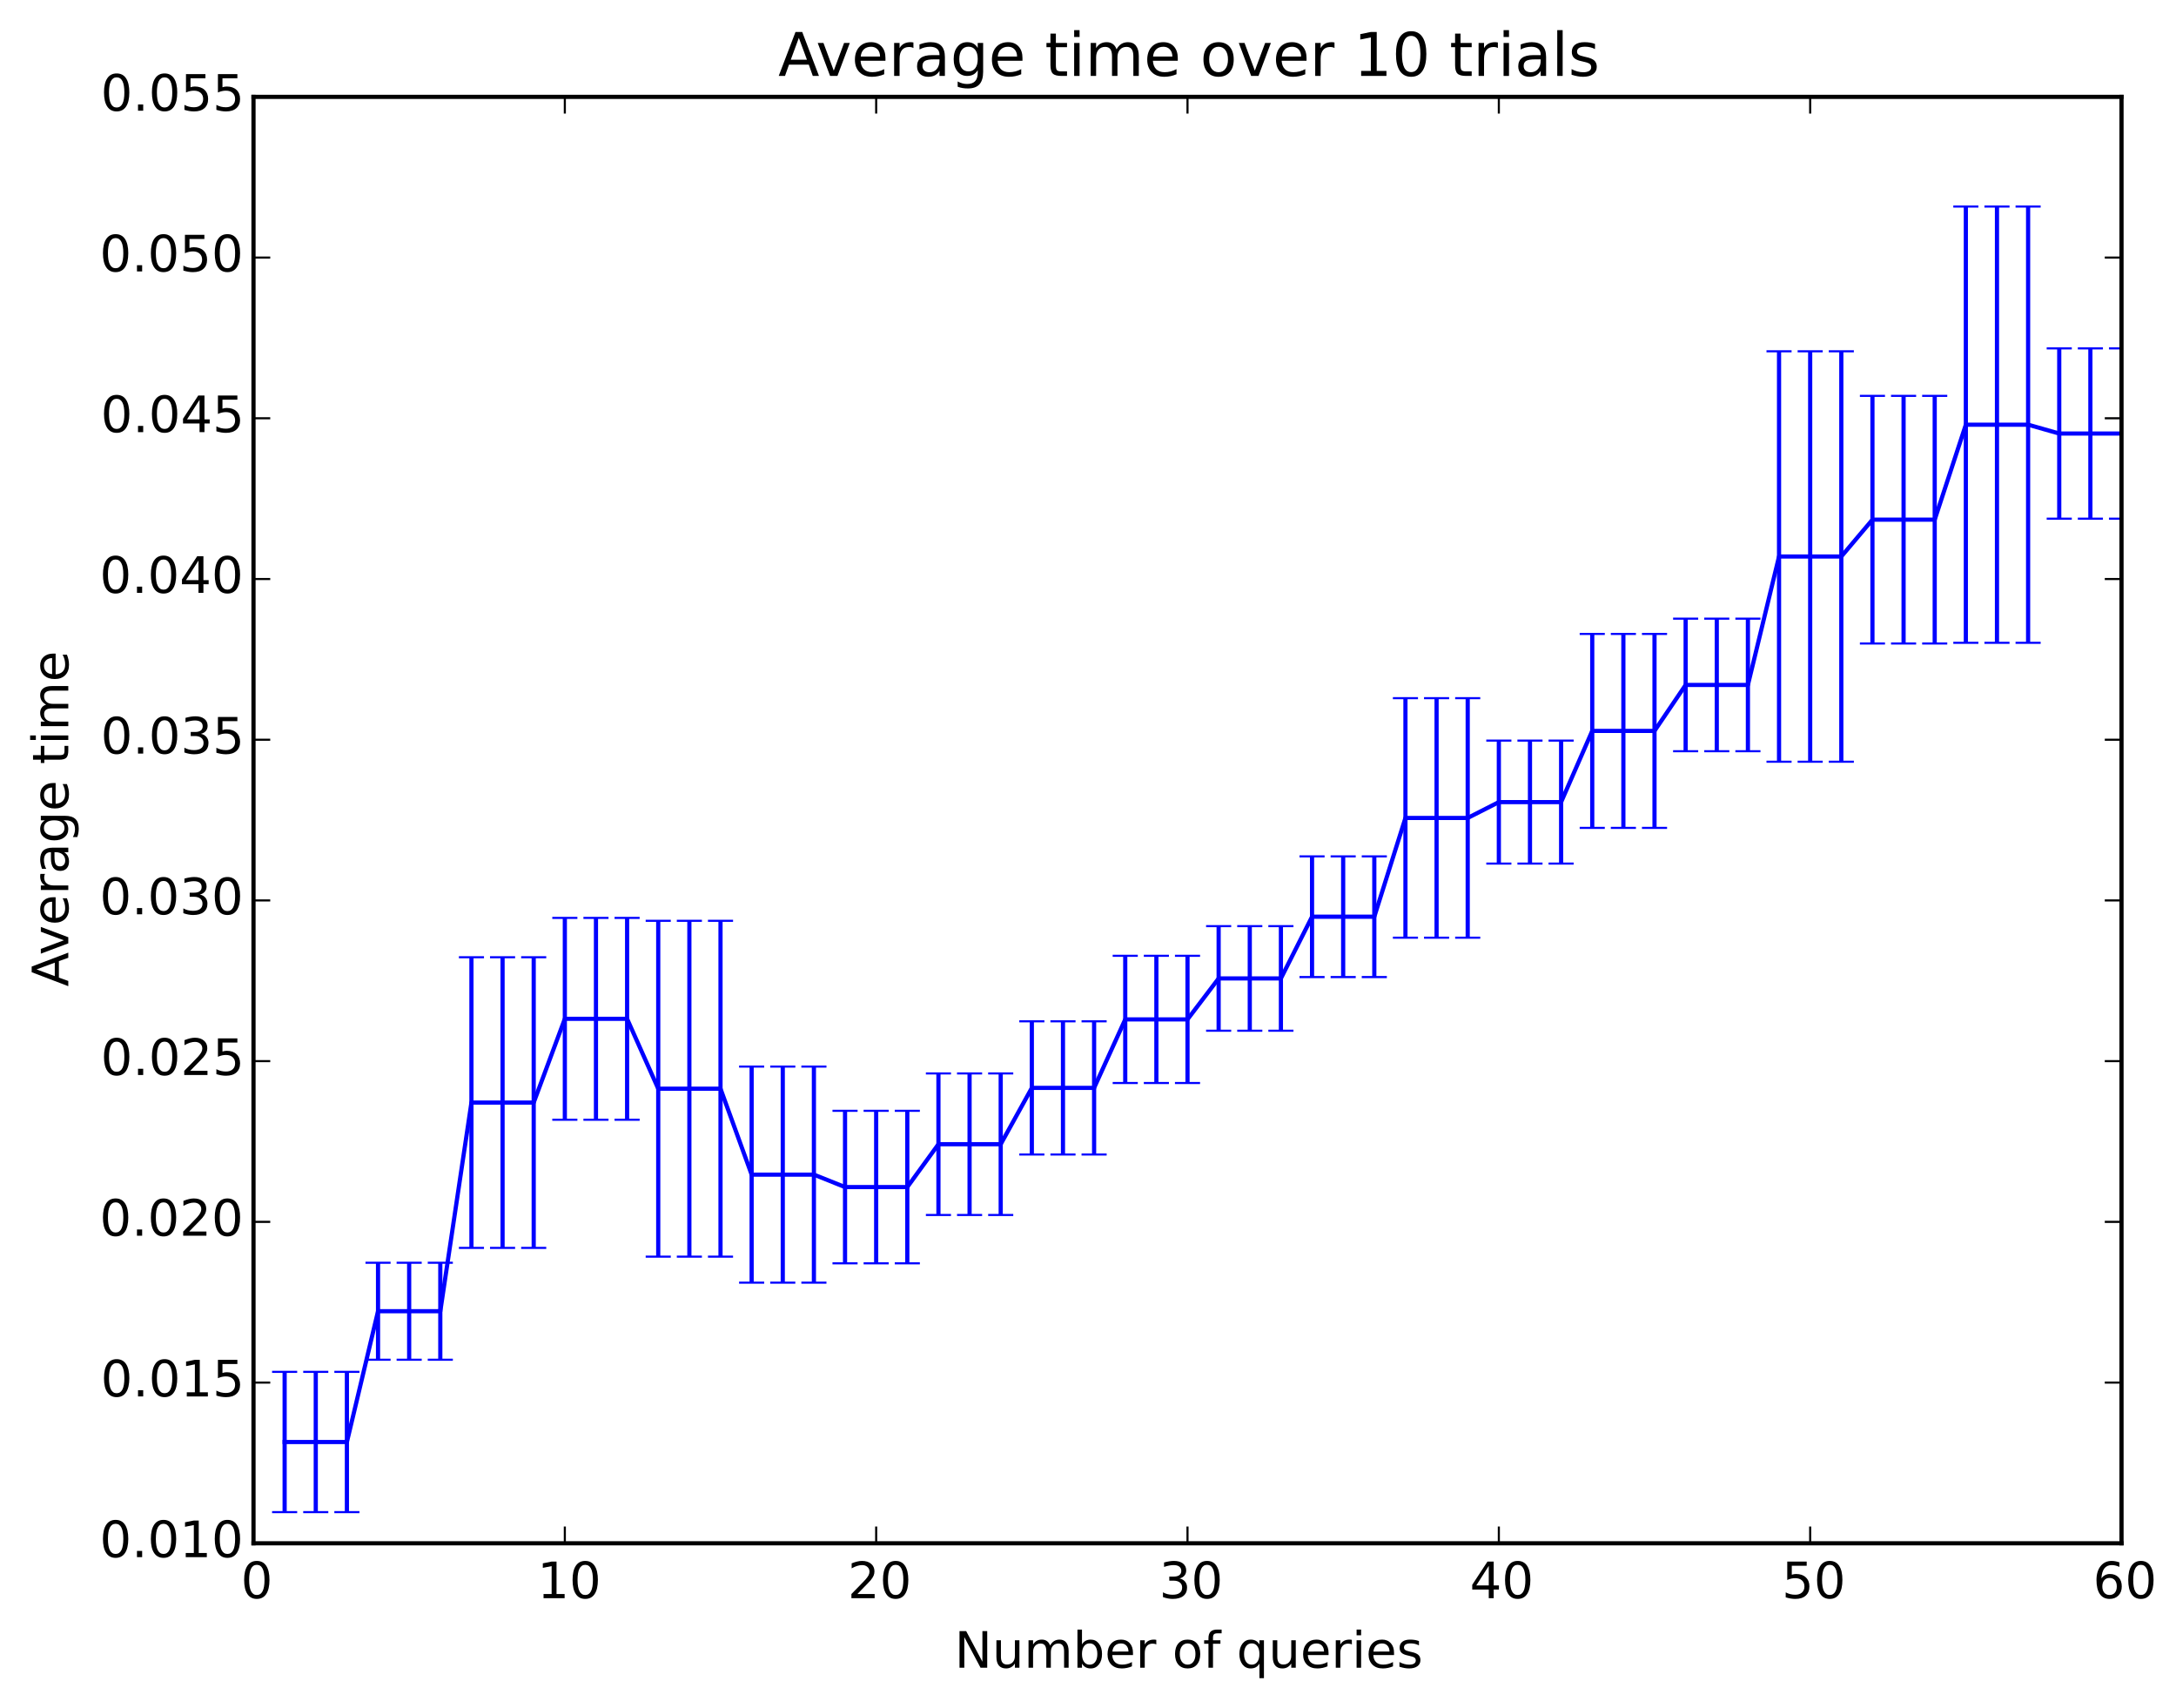 <?xml version="1.0" encoding="utf-8" standalone="no"?>
<!DOCTYPE svg PUBLIC "-//W3C//DTD SVG 1.1//EN"
  "http://www.w3.org/Graphics/SVG/1.1/DTD/svg11.dtd">
<!-- Created with matplotlib (http://matplotlib.org/) -->
<svg height="408pt" version="1.1" viewBox="0 0 520 408" width="520pt" xmlns="http://www.w3.org/2000/svg" xmlns:xlink="http://www.w3.org/1999/xlink">
 <defs>
  <style type="text/css">
*{stroke-linecap:butt;stroke-linejoin:round;}
  </style>
 </defs>
 <g id="figure_1">
  <g id="patch_1">
   <path d="
M0 408.169
L520.997 408.169
L520.997 0
L0 0
z
" style="fill:#ffffff;"/>
  </g>
  <g id="axes_1">
   <g id="patch_2">
    <path d="
M60.579 368.742
L506.979 368.742
L506.979 23.142
L60.579 23.142
z
" style="fill:#ffffff;"/>
   </g>
   <g id="LineCollection_1">
    <defs>
     <path d="
M68.019 -46.868
L68.019 -80.388" id="C0_0_fbae8dd85c"/>
     <path d="
M75.459 -46.868
L75.459 -80.388" id="C0_1_6ac3da856b"/>
     <path d="
M82.899 -46.868
L82.899 -80.388" id="C0_2_be643e1a67"/>
     <path d="
M90.339 -83.287
L90.339 -106.46" id="C0_3_83d6caba32"/>
     <path d="
M97.779 -83.287
L97.779 -106.46" id="C0_4_818445dca4"/>
     <path d="
M105.219 -83.287
L105.219 -106.46" id="C0_5_e01cf9e419"/>
     <path d="
M112.659 -110.004
L112.659 -179.452" id="C0_6_86607c51a0"/>
     <path d="
M120.099 -110.004
L120.099 -179.452" id="C0_7_ea1695013c"/>
     <path d="
M127.539 -110.004
L127.539 -179.452" id="C0_8_2739343065"/>
     <path d="
M134.979 -140.625
L134.979 -188.85" id="C0_9_452b6e67c0"/>
     <path d="
M142.419 -140.625
L142.419 -188.85" id="C0_a_38d6f46229"/>
     <path d="
M149.859 -140.625
L149.859 -188.85" id="C0_b_05a5dea132"/>
     <path d="
M157.299 -107.917
L157.299 -188.161" id="C0_c_4bd708b2fc"/>
     <path d="
M164.739 -107.917
L164.739 -188.161" id="C0_d_351a69b7b9"/>
     <path d="
M172.179 -107.917
L172.179 -188.161" id="C0_e_c2b5528ca4"/>
     <path d="
M179.619 -101.7
L179.619 -153.327" id="C0_f_5c08d647a0"/>
     <path d="
M187.059 -101.7
L187.059 -153.327" id="C0_10_03c4521269"/>
     <path d="
M194.499 -101.7
L194.499 -153.327" id="C0_11_809cb6e8fd"/>
     <path d="
M201.939 -106.321
L201.939 -142.76" id="C0_12_d829580616"/>
     <path d="
M209.379 -106.321
L209.379 -142.76" id="C0_13_7b05150fec"/>
     <path d="
M216.819 -106.321
L216.819 -142.76" id="C0_14_37c5e938d9"/>
     <path d="
M224.259 -117.876
L224.259 -151.686" id="C0_15_7a168f0ccd"/>
     <path d="
M231.699 -117.876
L231.699 -151.686" id="C0_16_2eebe92d9b"/>
     <path d="
M239.139 -117.876
L239.139 -151.686" id="C0_17_b60ef911f6"/>
     <path d="
M246.579 -132.323
L246.579 -164.149" id="C0_18_3595675ac8"/>
     <path d="
M254.019 -132.323
L254.019 -164.149" id="C0_19_e982a9d5d0"/>
     <path d="
M261.459 -132.323
L261.459 -164.149" id="C0_1a_f1b43da6c7"/>
     <path d="
M268.899 -149.407
L268.899 -179.801" id="C0_1b_f4f11d8606"/>
     <path d="
M276.339 -149.407
L276.339 -179.801" id="C0_1c_71e1d2c615"/>
     <path d="
M283.779 -149.407
L283.779 -179.801" id="C0_1d_f6adbc97ca"/>
     <path d="
M291.219 -161.897
L291.219 -186.886" id="C0_1e_b4e1b97693"/>
     <path d="
M298.659 -161.897
L298.659 -186.886" id="C0_1f_ba3b852dbd"/>
     <path d="
M306.099 -161.897
L306.099 -186.886" id="C0_20_407465500e"/>
     <path d="
M313.539 -174.717
L313.539 -203.56" id="C0_21_2b3263301a"/>
     <path d="
M320.979 -174.717
L320.979 -203.56" id="C0_22_1b2ede0891"/>
     <path d="
M328.419 -174.717
L328.419 -203.56" id="C0_23_52953b7d95"/>
     <path d="
M335.859 -184.121
L335.859 -241.351" id="C0_24_9cee29404f"/>
     <path d="
M343.299 -184.121
L343.299 -241.351" id="C0_25_5472fa356d"/>
     <path d="
M350.739 -184.121
L350.739 -241.351" id="C0_26_89e2cf71ca"/>
     <path d="
M358.179 -201.831
L358.179 -231.212" id="C0_27_1ee3258e4d"/>
     <path d="
M365.619 -201.831
L365.619 -231.212" id="C0_28_1f2e5e9bcc"/>
     <path d="
M373.059 -201.831
L373.059 -231.212" id="C0_29_35ef72abb4"/>
     <path d="
M380.499 -210.366
L380.499 -256.706" id="C0_2a_e72a06fa43"/>
     <path d="
M387.939 -210.366
L387.939 -256.706" id="C0_2b_4a86250e02"/>
     <path d="
M395.379 -210.366
L395.379 -256.706" id="C0_2c_6f1d8ee1d7"/>
     <path d="
M402.819 -228.675
L402.819 -260.352" id="C0_2d_488cee4837"/>
     <path d="
M410.259 -228.675
L410.259 -260.352" id="C0_2e_a0375da09c"/>
     <path d="
M417.699 -228.675
L417.699 -260.352" id="C0_2f_a5735a4c5d"/>
     <path d="
M425.139 -226.171
L425.139 -324.231" id="C0_30_8c7992927c"/>
     <path d="
M432.579 -226.171
L432.579 -324.231" id="C0_31_461f970fca"/>
     <path d="
M440.019 -226.171
L440.019 -324.231" id="C0_32_458beba27f"/>
     <path d="
M447.459 -254.412
L447.459 -313.591" id="C0_33_447d7c983a"/>
     <path d="
M454.899 -254.412
L454.899 -313.591" id="C0_34_160b3ad3f4"/>
     <path d="
M462.339 -254.412
L462.339 -313.591" id="C0_35_f41b274b29"/>
     <path d="
M469.779 -254.576
L469.779 -358.822" id="C0_36_bb56be4b9b"/>
     <path d="
M477.219 -254.576
L477.219 -358.822" id="C0_37_4c41b454a8"/>
     <path d="
M484.659 -254.576
L484.659 -358.822" id="C0_38_b9fb889574"/>
     <path d="
M492.099 -284.24
L492.099 -324.923" id="C0_39_c95be48985"/>
     <path d="
M499.539 -284.24
L499.539 -324.923" id="C0_3a_b31f97b6b6"/>
     <path d="
M506.979 -284.24
L506.979 -324.923" id="C0_3b_75236045bd"/>
    </defs>
    <g clip-path="url(#p7530ce54c4)">
     <use style="fill:none;stroke:#0000ff;" x="0.0" xlink:href="#C0_0_fbae8dd85c" y="408.169"/>
    </g>
    <g clip-path="url(#p7530ce54c4)">
     <use style="fill:none;stroke:#0000ff;" x="0.0" xlink:href="#C0_1_6ac3da856b" y="408.169"/>
    </g>
    <g clip-path="url(#p7530ce54c4)">
     <use style="fill:none;stroke:#0000ff;" x="0.0" xlink:href="#C0_2_be643e1a67" y="408.169"/>
    </g>
    <g clip-path="url(#p7530ce54c4)">
     <use style="fill:none;stroke:#0000ff;" x="0.0" xlink:href="#C0_3_83d6caba32" y="408.169"/>
    </g>
    <g clip-path="url(#p7530ce54c4)">
     <use style="fill:none;stroke:#0000ff;" x="0.0" xlink:href="#C0_4_818445dca4" y="408.169"/>
    </g>
    <g clip-path="url(#p7530ce54c4)">
     <use style="fill:none;stroke:#0000ff;" x="0.0" xlink:href="#C0_5_e01cf9e419" y="408.169"/>
    </g>
    <g clip-path="url(#p7530ce54c4)">
     <use style="fill:none;stroke:#0000ff;" x="0.0" xlink:href="#C0_6_86607c51a0" y="408.169"/>
    </g>
    <g clip-path="url(#p7530ce54c4)">
     <use style="fill:none;stroke:#0000ff;" x="0.0" xlink:href="#C0_7_ea1695013c" y="408.169"/>
    </g>
    <g clip-path="url(#p7530ce54c4)">
     <use style="fill:none;stroke:#0000ff;" x="0.0" xlink:href="#C0_8_2739343065" y="408.169"/>
    </g>
    <g clip-path="url(#p7530ce54c4)">
     <use style="fill:none;stroke:#0000ff;" x="0.0" xlink:href="#C0_9_452b6e67c0" y="408.169"/>
    </g>
    <g clip-path="url(#p7530ce54c4)">
     <use style="fill:none;stroke:#0000ff;" x="0.0" xlink:href="#C0_a_38d6f46229" y="408.169"/>
    </g>
    <g clip-path="url(#p7530ce54c4)">
     <use style="fill:none;stroke:#0000ff;" x="0.0" xlink:href="#C0_b_05a5dea132" y="408.169"/>
    </g>
    <g clip-path="url(#p7530ce54c4)">
     <use style="fill:none;stroke:#0000ff;" x="0.0" xlink:href="#C0_c_4bd708b2fc" y="408.169"/>
    </g>
    <g clip-path="url(#p7530ce54c4)">
     <use style="fill:none;stroke:#0000ff;" x="0.0" xlink:href="#C0_d_351a69b7b9" y="408.169"/>
    </g>
    <g clip-path="url(#p7530ce54c4)">
     <use style="fill:none;stroke:#0000ff;" x="0.0" xlink:href="#C0_e_c2b5528ca4" y="408.169"/>
    </g>
    <g clip-path="url(#p7530ce54c4)">
     <use style="fill:none;stroke:#0000ff;" x="0.0" xlink:href="#C0_f_5c08d647a0" y="408.169"/>
    </g>
    <g clip-path="url(#p7530ce54c4)">
     <use style="fill:none;stroke:#0000ff;" x="0.0" xlink:href="#C0_10_03c4521269" y="408.169"/>
    </g>
    <g clip-path="url(#p7530ce54c4)">
     <use style="fill:none;stroke:#0000ff;" x="0.0" xlink:href="#C0_11_809cb6e8fd" y="408.169"/>
    </g>
    <g clip-path="url(#p7530ce54c4)">
     <use style="fill:none;stroke:#0000ff;" x="0.0" xlink:href="#C0_12_d829580616" y="408.169"/>
    </g>
    <g clip-path="url(#p7530ce54c4)">
     <use style="fill:none;stroke:#0000ff;" x="0.0" xlink:href="#C0_13_7b05150fec" y="408.169"/>
    </g>
    <g clip-path="url(#p7530ce54c4)">
     <use style="fill:none;stroke:#0000ff;" x="0.0" xlink:href="#C0_14_37c5e938d9" y="408.169"/>
    </g>
    <g clip-path="url(#p7530ce54c4)">
     <use style="fill:none;stroke:#0000ff;" x="0.0" xlink:href="#C0_15_7a168f0ccd" y="408.169"/>
    </g>
    <g clip-path="url(#p7530ce54c4)">
     <use style="fill:none;stroke:#0000ff;" x="0.0" xlink:href="#C0_16_2eebe92d9b" y="408.169"/>
    </g>
    <g clip-path="url(#p7530ce54c4)">
     <use style="fill:none;stroke:#0000ff;" x="0.0" xlink:href="#C0_17_b60ef911f6" y="408.169"/>
    </g>
    <g clip-path="url(#p7530ce54c4)">
     <use style="fill:none;stroke:#0000ff;" x="0.0" xlink:href="#C0_18_3595675ac8" y="408.169"/>
    </g>
    <g clip-path="url(#p7530ce54c4)">
     <use style="fill:none;stroke:#0000ff;" x="0.0" xlink:href="#C0_19_e982a9d5d0" y="408.169"/>
    </g>
    <g clip-path="url(#p7530ce54c4)">
     <use style="fill:none;stroke:#0000ff;" x="0.0" xlink:href="#C0_1a_f1b43da6c7" y="408.169"/>
    </g>
    <g clip-path="url(#p7530ce54c4)">
     <use style="fill:none;stroke:#0000ff;" x="0.0" xlink:href="#C0_1b_f4f11d8606" y="408.169"/>
    </g>
    <g clip-path="url(#p7530ce54c4)">
     <use style="fill:none;stroke:#0000ff;" x="0.0" xlink:href="#C0_1c_71e1d2c615" y="408.169"/>
    </g>
    <g clip-path="url(#p7530ce54c4)">
     <use style="fill:none;stroke:#0000ff;" x="0.0" xlink:href="#C0_1d_f6adbc97ca" y="408.169"/>
    </g>
    <g clip-path="url(#p7530ce54c4)">
     <use style="fill:none;stroke:#0000ff;" x="0.0" xlink:href="#C0_1e_b4e1b97693" y="408.169"/>
    </g>
    <g clip-path="url(#p7530ce54c4)">
     <use style="fill:none;stroke:#0000ff;" x="0.0" xlink:href="#C0_1f_ba3b852dbd" y="408.169"/>
    </g>
    <g clip-path="url(#p7530ce54c4)">
     <use style="fill:none;stroke:#0000ff;" x="0.0" xlink:href="#C0_20_407465500e" y="408.169"/>
    </g>
    <g clip-path="url(#p7530ce54c4)">
     <use style="fill:none;stroke:#0000ff;" x="0.0" xlink:href="#C0_21_2b3263301a" y="408.169"/>
    </g>
    <g clip-path="url(#p7530ce54c4)">
     <use style="fill:none;stroke:#0000ff;" x="0.0" xlink:href="#C0_22_1b2ede0891" y="408.169"/>
    </g>
    <g clip-path="url(#p7530ce54c4)">
     <use style="fill:none;stroke:#0000ff;" x="0.0" xlink:href="#C0_23_52953b7d95" y="408.169"/>
    </g>
    <g clip-path="url(#p7530ce54c4)">
     <use style="fill:none;stroke:#0000ff;" x="0.0" xlink:href="#C0_24_9cee29404f" y="408.169"/>
    </g>
    <g clip-path="url(#p7530ce54c4)">
     <use style="fill:none;stroke:#0000ff;" x="0.0" xlink:href="#C0_25_5472fa356d" y="408.169"/>
    </g>
    <g clip-path="url(#p7530ce54c4)">
     <use style="fill:none;stroke:#0000ff;" x="0.0" xlink:href="#C0_26_89e2cf71ca" y="408.169"/>
    </g>
    <g clip-path="url(#p7530ce54c4)">
     <use style="fill:none;stroke:#0000ff;" x="0.0" xlink:href="#C0_27_1ee3258e4d" y="408.169"/>
    </g>
    <g clip-path="url(#p7530ce54c4)">
     <use style="fill:none;stroke:#0000ff;" x="0.0" xlink:href="#C0_28_1f2e5e9bcc" y="408.169"/>
    </g>
    <g clip-path="url(#p7530ce54c4)">
     <use style="fill:none;stroke:#0000ff;" x="0.0" xlink:href="#C0_29_35ef72abb4" y="408.169"/>
    </g>
    <g clip-path="url(#p7530ce54c4)">
     <use style="fill:none;stroke:#0000ff;" x="0.0" xlink:href="#C0_2a_e72a06fa43" y="408.169"/>
    </g>
    <g clip-path="url(#p7530ce54c4)">
     <use style="fill:none;stroke:#0000ff;" x="0.0" xlink:href="#C0_2b_4a86250e02" y="408.169"/>
    </g>
    <g clip-path="url(#p7530ce54c4)">
     <use style="fill:none;stroke:#0000ff;" x="0.0" xlink:href="#C0_2c_6f1d8ee1d7" y="408.169"/>
    </g>
    <g clip-path="url(#p7530ce54c4)">
     <use style="fill:none;stroke:#0000ff;" x="0.0" xlink:href="#C0_2d_488cee4837" y="408.169"/>
    </g>
    <g clip-path="url(#p7530ce54c4)">
     <use style="fill:none;stroke:#0000ff;" x="0.0" xlink:href="#C0_2e_a0375da09c" y="408.169"/>
    </g>
    <g clip-path="url(#p7530ce54c4)">
     <use style="fill:none;stroke:#0000ff;" x="0.0" xlink:href="#C0_2f_a5735a4c5d" y="408.169"/>
    </g>
    <g clip-path="url(#p7530ce54c4)">
     <use style="fill:none;stroke:#0000ff;" x="0.0" xlink:href="#C0_30_8c7992927c" y="408.169"/>
    </g>
    <g clip-path="url(#p7530ce54c4)">
     <use style="fill:none;stroke:#0000ff;" x="0.0" xlink:href="#C0_31_461f970fca" y="408.169"/>
    </g>
    <g clip-path="url(#p7530ce54c4)">
     <use style="fill:none;stroke:#0000ff;" x="0.0" xlink:href="#C0_32_458beba27f" y="408.169"/>
    </g>
    <g clip-path="url(#p7530ce54c4)">
     <use style="fill:none;stroke:#0000ff;" x="0.0" xlink:href="#C0_33_447d7c983a" y="408.169"/>
    </g>
    <g clip-path="url(#p7530ce54c4)">
     <use style="fill:none;stroke:#0000ff;" x="0.0" xlink:href="#C0_34_160b3ad3f4" y="408.169"/>
    </g>
    <g clip-path="url(#p7530ce54c4)">
     <use style="fill:none;stroke:#0000ff;" x="0.0" xlink:href="#C0_35_f41b274b29" y="408.169"/>
    </g>
    <g clip-path="url(#p7530ce54c4)">
     <use style="fill:none;stroke:#0000ff;" x="0.0" xlink:href="#C0_36_bb56be4b9b" y="408.169"/>
    </g>
    <g clip-path="url(#p7530ce54c4)">
     <use style="fill:none;stroke:#0000ff;" x="0.0" xlink:href="#C0_37_4c41b454a8" y="408.169"/>
    </g>
    <g clip-path="url(#p7530ce54c4)">
     <use style="fill:none;stroke:#0000ff;" x="0.0" xlink:href="#C0_38_b9fb889574" y="408.169"/>
    </g>
    <g clip-path="url(#p7530ce54c4)">
     <use style="fill:none;stroke:#0000ff;" x="0.0" xlink:href="#C0_39_c95be48985" y="408.169"/>
    </g>
    <g clip-path="url(#p7530ce54c4)">
     <use style="fill:none;stroke:#0000ff;" x="0.0" xlink:href="#C0_3a_b31f97b6b6" y="408.169"/>
    </g>
    <g clip-path="url(#p7530ce54c4)">
     <use style="fill:none;stroke:#0000ff;" x="0.0" xlink:href="#C0_3b_75236045bd" y="408.169"/>
    </g>
   </g>
   <g id="line2d_1">
    <defs>
     <path d="
M3 1.83697e-16
L-3 -1.83697e-16" id="mdde457ef1d" style="stroke:#0000ff;stroke-width:0.5;"/>
    </defs>
    <g clip-path="url(#p7530ce54c4)">
     <use style="fill:#0000ff;stroke:#0000ff;stroke-width:0.5;" x="68.019" xlink:href="#mdde457ef1d" y="361.302"/>
     <use style="fill:#0000ff;stroke:#0000ff;stroke-width:0.5;" x="75.459" xlink:href="#mdde457ef1d" y="361.302"/>
     <use style="fill:#0000ff;stroke:#0000ff;stroke-width:0.5;" x="82.899" xlink:href="#mdde457ef1d" y="361.302"/>
     <use style="fill:#0000ff;stroke:#0000ff;stroke-width:0.5;" x="90.339" xlink:href="#mdde457ef1d" y="324.883"/>
     <use style="fill:#0000ff;stroke:#0000ff;stroke-width:0.5;" x="97.779" xlink:href="#mdde457ef1d" y="324.883"/>
     <use style="fill:#0000ff;stroke:#0000ff;stroke-width:0.5;" x="105.219" xlink:href="#mdde457ef1d" y="324.883"/>
     <use style="fill:#0000ff;stroke:#0000ff;stroke-width:0.5;" x="112.659" xlink:href="#mdde457ef1d" y="298.165"/>
     <use style="fill:#0000ff;stroke:#0000ff;stroke-width:0.5;" x="120.099" xlink:href="#mdde457ef1d" y="298.165"/>
     <use style="fill:#0000ff;stroke:#0000ff;stroke-width:0.5;" x="127.539" xlink:href="#mdde457ef1d" y="298.165"/>
     <use style="fill:#0000ff;stroke:#0000ff;stroke-width:0.5;" x="134.979" xlink:href="#mdde457ef1d" y="267.544"/>
     <use style="fill:#0000ff;stroke:#0000ff;stroke-width:0.5;" x="142.419" xlink:href="#mdde457ef1d" y="267.544"/>
     <use style="fill:#0000ff;stroke:#0000ff;stroke-width:0.5;" x="149.859" xlink:href="#mdde457ef1d" y="267.544"/>
     <use style="fill:#0000ff;stroke:#0000ff;stroke-width:0.5;" x="157.299" xlink:href="#mdde457ef1d" y="300.252"/>
     <use style="fill:#0000ff;stroke:#0000ff;stroke-width:0.5;" x="164.739" xlink:href="#mdde457ef1d" y="300.252"/>
     <use style="fill:#0000ff;stroke:#0000ff;stroke-width:0.5;" x="172.179" xlink:href="#mdde457ef1d" y="300.252"/>
     <use style="fill:#0000ff;stroke:#0000ff;stroke-width:0.5;" x="179.619" xlink:href="#mdde457ef1d" y="306.469"/>
     <use style="fill:#0000ff;stroke:#0000ff;stroke-width:0.5;" x="187.059" xlink:href="#mdde457ef1d" y="306.469"/>
     <use style="fill:#0000ff;stroke:#0000ff;stroke-width:0.5;" x="194.499" xlink:href="#mdde457ef1d" y="306.469"/>
     <use style="fill:#0000ff;stroke:#0000ff;stroke-width:0.5;" x="201.939" xlink:href="#mdde457ef1d" y="301.849"/>
     <use style="fill:#0000ff;stroke:#0000ff;stroke-width:0.5;" x="209.379" xlink:href="#mdde457ef1d" y="301.849"/>
     <use style="fill:#0000ff;stroke:#0000ff;stroke-width:0.5;" x="216.819" xlink:href="#mdde457ef1d" y="301.849"/>
     <use style="fill:#0000ff;stroke:#0000ff;stroke-width:0.5;" x="224.259" xlink:href="#mdde457ef1d" y="290.293"/>
     <use style="fill:#0000ff;stroke:#0000ff;stroke-width:0.5;" x="231.699" xlink:href="#mdde457ef1d" y="290.293"/>
     <use style="fill:#0000ff;stroke:#0000ff;stroke-width:0.5;" x="239.139" xlink:href="#mdde457ef1d" y="290.293"/>
     <use style="fill:#0000ff;stroke:#0000ff;stroke-width:0.5;" x="246.579" xlink:href="#mdde457ef1d" y="275.846"/>
     <use style="fill:#0000ff;stroke:#0000ff;stroke-width:0.5;" x="254.019" xlink:href="#mdde457ef1d" y="275.846"/>
     <use style="fill:#0000ff;stroke:#0000ff;stroke-width:0.5;" x="261.459" xlink:href="#mdde457ef1d" y="275.846"/>
     <use style="fill:#0000ff;stroke:#0000ff;stroke-width:0.5;" x="268.899" xlink:href="#mdde457ef1d" y="258.762"/>
     <use style="fill:#0000ff;stroke:#0000ff;stroke-width:0.5;" x="276.339" xlink:href="#mdde457ef1d" y="258.762"/>
     <use style="fill:#0000ff;stroke:#0000ff;stroke-width:0.5;" x="283.779" xlink:href="#mdde457ef1d" y="258.762"/>
     <use style="fill:#0000ff;stroke:#0000ff;stroke-width:0.5;" x="291.219" xlink:href="#mdde457ef1d" y="246.272"/>
     <use style="fill:#0000ff;stroke:#0000ff;stroke-width:0.5;" x="298.659" xlink:href="#mdde457ef1d" y="246.272"/>
     <use style="fill:#0000ff;stroke:#0000ff;stroke-width:0.5;" x="306.099" xlink:href="#mdde457ef1d" y="246.272"/>
     <use style="fill:#0000ff;stroke:#0000ff;stroke-width:0.5;" x="313.539" xlink:href="#mdde457ef1d" y="233.452"/>
     <use style="fill:#0000ff;stroke:#0000ff;stroke-width:0.5;" x="320.979" xlink:href="#mdde457ef1d" y="233.452"/>
     <use style="fill:#0000ff;stroke:#0000ff;stroke-width:0.5;" x="328.419" xlink:href="#mdde457ef1d" y="233.452"/>
     <use style="fill:#0000ff;stroke:#0000ff;stroke-width:0.5;" x="335.859" xlink:href="#mdde457ef1d" y="224.049"/>
     <use style="fill:#0000ff;stroke:#0000ff;stroke-width:0.5;" x="343.299" xlink:href="#mdde457ef1d" y="224.049"/>
     <use style="fill:#0000ff;stroke:#0000ff;stroke-width:0.5;" x="350.739" xlink:href="#mdde457ef1d" y="224.049"/>
     <use style="fill:#0000ff;stroke:#0000ff;stroke-width:0.5;" x="358.179" xlink:href="#mdde457ef1d" y="206.338"/>
     <use style="fill:#0000ff;stroke:#0000ff;stroke-width:0.5;" x="365.619" xlink:href="#mdde457ef1d" y="206.338"/>
     <use style="fill:#0000ff;stroke:#0000ff;stroke-width:0.5;" x="373.059" xlink:href="#mdde457ef1d" y="206.338"/>
     <use style="fill:#0000ff;stroke:#0000ff;stroke-width:0.5;" x="380.499" xlink:href="#mdde457ef1d" y="197.804"/>
     <use style="fill:#0000ff;stroke:#0000ff;stroke-width:0.5;" x="387.939" xlink:href="#mdde457ef1d" y="197.804"/>
     <use style="fill:#0000ff;stroke:#0000ff;stroke-width:0.5;" x="395.379" xlink:href="#mdde457ef1d" y="197.804"/>
     <use style="fill:#0000ff;stroke:#0000ff;stroke-width:0.5;" x="402.819" xlink:href="#mdde457ef1d" y="179.495"/>
     <use style="fill:#0000ff;stroke:#0000ff;stroke-width:0.5;" x="410.259" xlink:href="#mdde457ef1d" y="179.495"/>
     <use style="fill:#0000ff;stroke:#0000ff;stroke-width:0.5;" x="417.699" xlink:href="#mdde457ef1d" y="179.495"/>
     <use style="fill:#0000ff;stroke:#0000ff;stroke-width:0.5;" x="425.139" xlink:href="#mdde457ef1d" y="181.999"/>
     <use style="fill:#0000ff;stroke:#0000ff;stroke-width:0.5;" x="432.579" xlink:href="#mdde457ef1d" y="181.999"/>
     <use style="fill:#0000ff;stroke:#0000ff;stroke-width:0.5;" x="440.019" xlink:href="#mdde457ef1d" y="181.999"/>
     <use style="fill:#0000ff;stroke:#0000ff;stroke-width:0.5;" x="447.459" xlink:href="#mdde457ef1d" y="153.757"/>
     <use style="fill:#0000ff;stroke:#0000ff;stroke-width:0.5;" x="454.899" xlink:href="#mdde457ef1d" y="153.757"/>
     <use style="fill:#0000ff;stroke:#0000ff;stroke-width:0.5;" x="462.339" xlink:href="#mdde457ef1d" y="153.757"/>
     <use style="fill:#0000ff;stroke:#0000ff;stroke-width:0.5;" x="469.779" xlink:href="#mdde457ef1d" y="153.593"/>
     <use style="fill:#0000ff;stroke:#0000ff;stroke-width:0.5;" x="477.219" xlink:href="#mdde457ef1d" y="153.593"/>
     <use style="fill:#0000ff;stroke:#0000ff;stroke-width:0.5;" x="484.659" xlink:href="#mdde457ef1d" y="153.593"/>
     <use style="fill:#0000ff;stroke:#0000ff;stroke-width:0.5;" x="492.099" xlink:href="#mdde457ef1d" y="123.929"/>
     <use style="fill:#0000ff;stroke:#0000ff;stroke-width:0.5;" x="499.539" xlink:href="#mdde457ef1d" y="123.929"/>
     <use style="fill:#0000ff;stroke:#0000ff;stroke-width:0.5;" x="506.979" xlink:href="#mdde457ef1d" y="123.929"/>
    </g>
   </g>
   <g id="line2d_2">
    <g clip-path="url(#p7530ce54c4)">
     <use style="fill:#0000ff;stroke:#0000ff;stroke-width:0.5;" x="68.019" xlink:href="#mdde457ef1d" y="327.782"/>
     <use style="fill:#0000ff;stroke:#0000ff;stroke-width:0.5;" x="75.459" xlink:href="#mdde457ef1d" y="327.782"/>
     <use style="fill:#0000ff;stroke:#0000ff;stroke-width:0.5;" x="82.899" xlink:href="#mdde457ef1d" y="327.782"/>
     <use style="fill:#0000ff;stroke:#0000ff;stroke-width:0.5;" x="90.339" xlink:href="#mdde457ef1d" y="301.709"/>
     <use style="fill:#0000ff;stroke:#0000ff;stroke-width:0.5;" x="97.779" xlink:href="#mdde457ef1d" y="301.709"/>
     <use style="fill:#0000ff;stroke:#0000ff;stroke-width:0.5;" x="105.219" xlink:href="#mdde457ef1d" y="301.709"/>
     <use style="fill:#0000ff;stroke:#0000ff;stroke-width:0.5;" x="112.659" xlink:href="#mdde457ef1d" y="228.717"/>
     <use style="fill:#0000ff;stroke:#0000ff;stroke-width:0.5;" x="120.099" xlink:href="#mdde457ef1d" y="228.717"/>
     <use style="fill:#0000ff;stroke:#0000ff;stroke-width:0.5;" x="127.539" xlink:href="#mdde457ef1d" y="228.717"/>
     <use style="fill:#0000ff;stroke:#0000ff;stroke-width:0.5;" x="134.979" xlink:href="#mdde457ef1d" y="219.319"/>
     <use style="fill:#0000ff;stroke:#0000ff;stroke-width:0.5;" x="142.419" xlink:href="#mdde457ef1d" y="219.319"/>
     <use style="fill:#0000ff;stroke:#0000ff;stroke-width:0.5;" x="149.859" xlink:href="#mdde457ef1d" y="219.319"/>
     <use style="fill:#0000ff;stroke:#0000ff;stroke-width:0.5;" x="157.299" xlink:href="#mdde457ef1d" y="220.008"/>
     <use style="fill:#0000ff;stroke:#0000ff;stroke-width:0.5;" x="164.739" xlink:href="#mdde457ef1d" y="220.008"/>
     <use style="fill:#0000ff;stroke:#0000ff;stroke-width:0.5;" x="172.179" xlink:href="#mdde457ef1d" y="220.008"/>
     <use style="fill:#0000ff;stroke:#0000ff;stroke-width:0.5;" x="179.619" xlink:href="#mdde457ef1d" y="254.842"/>
     <use style="fill:#0000ff;stroke:#0000ff;stroke-width:0.5;" x="187.059" xlink:href="#mdde457ef1d" y="254.842"/>
     <use style="fill:#0000ff;stroke:#0000ff;stroke-width:0.5;" x="194.499" xlink:href="#mdde457ef1d" y="254.842"/>
     <use style="fill:#0000ff;stroke:#0000ff;stroke-width:0.5;" x="201.939" xlink:href="#mdde457ef1d" y="265.409"/>
     <use style="fill:#0000ff;stroke:#0000ff;stroke-width:0.5;" x="209.379" xlink:href="#mdde457ef1d" y="265.409"/>
     <use style="fill:#0000ff;stroke:#0000ff;stroke-width:0.5;" x="216.819" xlink:href="#mdde457ef1d" y="265.409"/>
     <use style="fill:#0000ff;stroke:#0000ff;stroke-width:0.5;" x="224.259" xlink:href="#mdde457ef1d" y="256.483"/>
     <use style="fill:#0000ff;stroke:#0000ff;stroke-width:0.5;" x="231.699" xlink:href="#mdde457ef1d" y="256.483"/>
     <use style="fill:#0000ff;stroke:#0000ff;stroke-width:0.5;" x="239.139" xlink:href="#mdde457ef1d" y="256.483"/>
     <use style="fill:#0000ff;stroke:#0000ff;stroke-width:0.5;" x="246.579" xlink:href="#mdde457ef1d" y="244.02"/>
     <use style="fill:#0000ff;stroke:#0000ff;stroke-width:0.5;" x="254.019" xlink:href="#mdde457ef1d" y="244.02"/>
     <use style="fill:#0000ff;stroke:#0000ff;stroke-width:0.5;" x="261.459" xlink:href="#mdde457ef1d" y="244.02"/>
     <use style="fill:#0000ff;stroke:#0000ff;stroke-width:0.5;" x="268.899" xlink:href="#mdde457ef1d" y="228.368"/>
     <use style="fill:#0000ff;stroke:#0000ff;stroke-width:0.5;" x="276.339" xlink:href="#mdde457ef1d" y="228.368"/>
     <use style="fill:#0000ff;stroke:#0000ff;stroke-width:0.5;" x="283.779" xlink:href="#mdde457ef1d" y="228.368"/>
     <use style="fill:#0000ff;stroke:#0000ff;stroke-width:0.5;" x="291.219" xlink:href="#mdde457ef1d" y="221.284"/>
     <use style="fill:#0000ff;stroke:#0000ff;stroke-width:0.5;" x="298.659" xlink:href="#mdde457ef1d" y="221.284"/>
     <use style="fill:#0000ff;stroke:#0000ff;stroke-width:0.5;" x="306.099" xlink:href="#mdde457ef1d" y="221.284"/>
     <use style="fill:#0000ff;stroke:#0000ff;stroke-width:0.5;" x="313.539" xlink:href="#mdde457ef1d" y="204.61"/>
     <use style="fill:#0000ff;stroke:#0000ff;stroke-width:0.5;" x="320.979" xlink:href="#mdde457ef1d" y="204.61"/>
     <use style="fill:#0000ff;stroke:#0000ff;stroke-width:0.5;" x="328.419" xlink:href="#mdde457ef1d" y="204.61"/>
     <use style="fill:#0000ff;stroke:#0000ff;stroke-width:0.5;" x="335.859" xlink:href="#mdde457ef1d" y="166.818"/>
     <use style="fill:#0000ff;stroke:#0000ff;stroke-width:0.5;" x="343.299" xlink:href="#mdde457ef1d" y="166.818"/>
     <use style="fill:#0000ff;stroke:#0000ff;stroke-width:0.5;" x="350.739" xlink:href="#mdde457ef1d" y="166.818"/>
     <use style="fill:#0000ff;stroke:#0000ff;stroke-width:0.5;" x="358.179" xlink:href="#mdde457ef1d" y="176.957"/>
     <use style="fill:#0000ff;stroke:#0000ff;stroke-width:0.5;" x="365.619" xlink:href="#mdde457ef1d" y="176.957"/>
     <use style="fill:#0000ff;stroke:#0000ff;stroke-width:0.5;" x="373.059" xlink:href="#mdde457ef1d" y="176.957"/>
     <use style="fill:#0000ff;stroke:#0000ff;stroke-width:0.5;" x="380.499" xlink:href="#mdde457ef1d" y="151.464"/>
     <use style="fill:#0000ff;stroke:#0000ff;stroke-width:0.5;" x="387.939" xlink:href="#mdde457ef1d" y="151.464"/>
     <use style="fill:#0000ff;stroke:#0000ff;stroke-width:0.5;" x="395.379" xlink:href="#mdde457ef1d" y="151.464"/>
     <use style="fill:#0000ff;stroke:#0000ff;stroke-width:0.5;" x="402.819" xlink:href="#mdde457ef1d" y="147.818"/>
     <use style="fill:#0000ff;stroke:#0000ff;stroke-width:0.5;" x="410.259" xlink:href="#mdde457ef1d" y="147.818"/>
     <use style="fill:#0000ff;stroke:#0000ff;stroke-width:0.5;" x="417.699" xlink:href="#mdde457ef1d" y="147.818"/>
     <use style="fill:#0000ff;stroke:#0000ff;stroke-width:0.5;" x="425.139" xlink:href="#mdde457ef1d" y="83.938"/>
     <use style="fill:#0000ff;stroke:#0000ff;stroke-width:0.5;" x="432.579" xlink:href="#mdde457ef1d" y="83.938"/>
     <use style="fill:#0000ff;stroke:#0000ff;stroke-width:0.5;" x="440.019" xlink:href="#mdde457ef1d" y="83.938"/>
     <use style="fill:#0000ff;stroke:#0000ff;stroke-width:0.5;" x="447.459" xlink:href="#mdde457ef1d" y="94.578"/>
     <use style="fill:#0000ff;stroke:#0000ff;stroke-width:0.5;" x="454.899" xlink:href="#mdde457ef1d" y="94.578"/>
     <use style="fill:#0000ff;stroke:#0000ff;stroke-width:0.5;" x="462.339" xlink:href="#mdde457ef1d" y="94.578"/>
     <use style="fill:#0000ff;stroke:#0000ff;stroke-width:0.5;" x="469.779" xlink:href="#mdde457ef1d" y="49.347"/>
     <use style="fill:#0000ff;stroke:#0000ff;stroke-width:0.5;" x="477.219" xlink:href="#mdde457ef1d" y="49.347"/>
     <use style="fill:#0000ff;stroke:#0000ff;stroke-width:0.5;" x="484.659" xlink:href="#mdde457ef1d" y="49.347"/>
     <use style="fill:#0000ff;stroke:#0000ff;stroke-width:0.5;" x="492.099" xlink:href="#mdde457ef1d" y="83.247"/>
     <use style="fill:#0000ff;stroke:#0000ff;stroke-width:0.5;" x="499.539" xlink:href="#mdde457ef1d" y="83.247"/>
     <use style="fill:#0000ff;stroke:#0000ff;stroke-width:0.5;" x="506.979" xlink:href="#mdde457ef1d" y="83.247"/>
    </g>
   </g>
   <g id="line2d_3">
    <path clip-path="url(#p7530ce54c4)" d="
M68.019 344.542
L75.459 344.542
L82.899 344.542
L90.339 313.296
L97.779 313.296
L105.219 313.296
L112.659 263.441
L120.099 263.441
L127.539 263.441
L134.979 243.431
L142.419 243.431
L149.859 243.431
L157.299 260.13
L164.739 260.13
L172.179 260.13
L179.619 280.656
L187.059 280.656
L194.499 280.656
L201.939 283.629
L209.379 283.629
L216.819 283.629
L224.259 273.388
L231.699 273.388
L239.139 273.388
L246.579 259.933
L254.019 259.933
L261.459 259.933
L268.899 243.565
L276.339 243.565
L283.779 243.565
L291.219 233.778
L298.659 233.778
L306.099 233.778
L313.539 219.031
L320.979 219.031
L328.419 219.031
L335.859 195.433
L343.299 195.433
L350.739 195.433
L358.179 191.648
L365.619 191.648
L373.059 191.648
L380.499 174.634
L387.939 174.634
L395.379 174.634
L402.819 163.656
L410.259 163.656
L417.699 163.656
L425.139 132.969
L432.579 132.969
L440.019 132.969
L447.459 124.167
L454.899 124.167
L462.339 124.167
L469.779 101.47
L477.219 101.47
L484.659 101.47
L492.099 103.588
L499.539 103.588
L506.979 103.588" style="fill:none;stroke:#0000ff;stroke-linecap:square;"/>
   </g>
   <g id="patch_3">
    <path d="
M60.579 23.142
L506.979 23.142" style="fill:none;stroke:#000000;stroke-linecap:square;stroke-linejoin:miter;"/>
   </g>
   <g id="patch_4">
    <path d="
M506.979 368.742
L506.979 23.142" style="fill:none;stroke:#000000;stroke-linecap:square;stroke-linejoin:miter;"/>
   </g>
   <g id="patch_5">
    <path d="
M60.579 368.742
L506.979 368.742" style="fill:none;stroke:#000000;stroke-linecap:square;stroke-linejoin:miter;"/>
   </g>
   <g id="patch_6">
    <path d="
M60.579 368.742
L60.579 23.142" style="fill:none;stroke:#000000;stroke-linecap:square;stroke-linejoin:miter;"/>
   </g>
   <g id="matplotlib.axis_1">
    <g id="xtick_1">
     <g id="line2d_4">
      <defs>
       <path d="
M0 0
L0 -4" id="m93b0483c22" style="stroke:#000000;stroke-width:0.5;"/>
      </defs>
      <g>
       <use style="stroke:#000000;stroke-width:0.5;" x="60.579" xlink:href="#m93b0483c22" y="368.742"/>
      </g>
     </g>
     <g id="line2d_5">
      <defs>
       <path d="
M0 0
L0 4" id="m741efc42ff" style="stroke:#000000;stroke-width:0.5;"/>
      </defs>
      <g>
       <use style="stroke:#000000;stroke-width:0.5;" x="60.579" xlink:href="#m741efc42ff" y="23.142"/>
      </g>
     </g>
     <g id="text_1">
      <!-- 0 -->
      <defs>
       <path d="
M31.781 66.406
Q24.172 66.406 20.328 58.906
Q16.5 51.422 16.5 36.375
Q16.5 21.391 20.328 13.891
Q24.172 6.391 31.781 6.391
Q39.453 6.391 43.281 13.891
Q47.125 21.391 47.125 36.375
Q47.125 51.422 43.281 58.906
Q39.453 66.406 31.781 66.406
M31.781 74.219
Q44.047 74.219 50.516 64.516
Q56.984 54.828 56.984 36.375
Q56.984 17.969 50.516 8.266
Q44.047 -1.422 31.781 -1.422
Q19.531 -1.422 13.062 8.266
Q6.594 17.969 6.594 36.375
Q6.594 54.828 13.062 64.516
Q19.531 74.219 31.781 74.219" id="DejaVuSans-30"/>
      </defs>
      <g transform="translate(57.556 381.86)scale(0.12 -0.12)">
       <use xlink:href="#DejaVuSans-30"/>
      </g>
     </g>
    </g>
    <g id="xtick_2">
     <g id="line2d_6">
      <g>
       <use style="stroke:#000000;stroke-width:0.5;" x="134.979" xlink:href="#m93b0483c22" y="368.742"/>
      </g>
     </g>
     <g id="line2d_7">
      <g>
       <use style="stroke:#000000;stroke-width:0.5;" x="134.979" xlink:href="#m741efc42ff" y="23.142"/>
      </g>
     </g>
     <g id="text_2">
      <!-- 10 -->
      <defs>
       <path d="
M12.406 8.297
L28.516 8.297
L28.516 63.922
L10.984 60.406
L10.984 69.391
L28.422 72.906
L38.281 72.906
L38.281 8.297
L54.391 8.297
L54.391 0
L12.406 0
z
" id="DejaVuSans-31"/>
      </defs>
      <g transform="translate(128.402 381.86)scale(0.12 -0.12)">
       <use xlink:href="#DejaVuSans-31"/>
       <use x="63.623" xlink:href="#DejaVuSans-30"/>
      </g>
     </g>
    </g>
    <g id="xtick_3">
     <g id="line2d_8">
      <g>
       <use style="stroke:#000000;stroke-width:0.5;" x="209.379" xlink:href="#m93b0483c22" y="368.742"/>
      </g>
     </g>
     <g id="line2d_9">
      <g>
       <use style="stroke:#000000;stroke-width:0.5;" x="209.379" xlink:href="#m741efc42ff" y="23.142"/>
      </g>
     </g>
     <g id="text_3">
      <!-- 20 -->
      <defs>
       <path d="
M19.188 8.297
L53.609 8.297
L53.609 0
L7.328 0
L7.328 8.297
Q12.938 14.109 22.625 23.891
Q32.328 33.688 34.812 36.531
Q39.547 41.844 41.422 45.531
Q43.312 49.219 43.312 52.781
Q43.312 58.594 39.234 62.25
Q35.156 65.922 28.609 65.922
Q23.969 65.922 18.812 64.312
Q13.672 62.703 7.812 59.422
L7.812 69.391
Q13.766 71.781 18.938 73
Q24.125 74.219 28.422 74.219
Q39.75 74.219 46.484 68.547
Q53.219 62.891 53.219 53.422
Q53.219 48.922 51.531 44.891
Q49.859 40.875 45.406 35.406
Q44.188 33.984 37.641 27.219
Q31.109 20.453 19.188 8.297" id="DejaVuSans-32"/>
      </defs>
      <g transform="translate(202.583 381.86)scale(0.12 -0.12)">
       <use xlink:href="#DejaVuSans-32"/>
       <use x="63.623" xlink:href="#DejaVuSans-30"/>
      </g>
     </g>
    </g>
    <g id="xtick_4">
     <g id="line2d_10">
      <g>
       <use style="stroke:#000000;stroke-width:0.5;" x="283.779" xlink:href="#m93b0483c22" y="368.742"/>
      </g>
     </g>
     <g id="line2d_11">
      <g>
       <use style="stroke:#000000;stroke-width:0.5;" x="283.779" xlink:href="#m741efc42ff" y="23.142"/>
      </g>
     </g>
     <g id="text_4">
      <!-- 30 -->
      <defs>
       <path d="
M40.578 39.312
Q47.656 37.797 51.625 33
Q55.609 28.219 55.609 21.188
Q55.609 10.406 48.188 4.484
Q40.766 -1.422 27.094 -1.422
Q22.516 -1.422 17.656 -0.516
Q12.797 0.391 7.625 2.203
L7.625 11.719
Q11.719 9.328 16.594 8.109
Q21.484 6.891 26.812 6.891
Q36.078 6.891 40.938 10.547
Q45.797 14.203 45.797 21.188
Q45.797 27.641 41.281 31.266
Q36.766 34.906 28.719 34.906
L20.219 34.906
L20.219 43.016
L29.109 43.016
Q36.375 43.016 40.234 45.922
Q44.094 48.828 44.094 54.297
Q44.094 59.906 40.109 62.906
Q36.141 65.922 28.719 65.922
Q24.656 65.922 20.016 65.031
Q15.375 64.156 9.812 62.312
L9.812 71.094
Q15.438 72.656 20.344 73.438
Q25.25 74.219 29.594 74.219
Q40.828 74.219 47.359 69.109
Q53.906 64.016 53.906 55.328
Q53.906 49.266 50.438 45.094
Q46.969 40.922 40.578 39.312" id="DejaVuSans-33"/>
      </defs>
      <g transform="translate(277 381.86)scale(0.12 -0.12)">
       <use xlink:href="#DejaVuSans-33"/>
       <use x="63.623" xlink:href="#DejaVuSans-30"/>
      </g>
     </g>
    </g>
    <g id="xtick_5">
     <g id="line2d_12">
      <g>
       <use style="stroke:#000000;stroke-width:0.5;" x="358.179" xlink:href="#m93b0483c22" y="368.742"/>
      </g>
     </g>
     <g id="line2d_13">
      <g>
       <use style="stroke:#000000;stroke-width:0.5;" x="358.179" xlink:href="#m741efc42ff" y="23.142"/>
      </g>
     </g>
     <g id="text_5">
      <!-- 40 -->
      <defs>
       <path d="
M37.797 64.312
L12.891 25.391
L37.797 25.391
z

M35.203 72.906
L47.609 72.906
L47.609 25.391
L58.016 25.391
L58.016 17.188
L47.609 17.188
L47.609 0
L37.797 0
L37.797 17.188
L4.891 17.188
L4.891 26.703
z
" id="DejaVuSans-34"/>
      </defs>
      <g transform="translate(351.236 381.86)scale(0.12 -0.12)">
       <use xlink:href="#DejaVuSans-34"/>
       <use x="63.623" xlink:href="#DejaVuSans-30"/>
      </g>
     </g>
    </g>
    <g id="xtick_6">
     <g id="line2d_14">
      <g>
       <use style="stroke:#000000;stroke-width:0.5;" x="432.579" xlink:href="#m93b0483c22" y="368.742"/>
      </g>
     </g>
     <g id="line2d_15">
      <g>
       <use style="stroke:#000000;stroke-width:0.5;" x="432.579" xlink:href="#m741efc42ff" y="23.142"/>
      </g>
     </g>
     <g id="text_6">
      <!-- 50 -->
      <defs>
       <path d="
M10.797 72.906
L49.516 72.906
L49.516 64.594
L19.828 64.594
L19.828 46.734
Q21.969 47.469 24.109 47.828
Q26.266 48.188 28.422 48.188
Q40.625 48.188 47.75 41.5
Q54.891 34.812 54.891 23.391
Q54.891 11.625 47.562 5.094
Q40.234 -1.422 26.906 -1.422
Q22.312 -1.422 17.547 -0.641
Q12.797 0.141 7.719 1.703
L7.719 11.625
Q12.109 9.234 16.797 8.062
Q21.484 6.891 26.703 6.891
Q35.156 6.891 40.078 11.328
Q45.016 15.766 45.016 23.391
Q45.016 31 40.078 35.438
Q35.156 39.891 26.703 39.891
Q22.75 39.891 18.812 39.016
Q14.891 38.141 10.797 36.281
z
" id="DejaVuSans-35"/>
      </defs>
      <g transform="translate(425.806 381.86)scale(0.12 -0.12)">
       <use xlink:href="#DejaVuSans-35"/>
       <use x="63.623" xlink:href="#DejaVuSans-30"/>
      </g>
     </g>
    </g>
    <g id="xtick_7">
     <g id="line2d_16">
      <g>
       <use style="stroke:#000000;stroke-width:0.5;" x="506.979" xlink:href="#m93b0483c22" y="368.742"/>
      </g>
     </g>
     <g id="line2d_17">
      <g>
       <use style="stroke:#000000;stroke-width:0.5;" x="506.979" xlink:href="#m741efc42ff" y="23.142"/>
      </g>
     </g>
     <g id="text_7">
      <!-- 60 -->
      <defs>
       <path d="
M33.016 40.375
Q26.375 40.375 22.484 35.828
Q18.609 31.297 18.609 23.391
Q18.609 15.531 22.484 10.953
Q26.375 6.391 33.016 6.391
Q39.656 6.391 43.531 10.953
Q47.406 15.531 47.406 23.391
Q47.406 31.297 43.531 35.828
Q39.656 40.375 33.016 40.375
M52.594 71.297
L52.594 62.312
Q48.875 64.062 45.094 64.984
Q41.312 65.922 37.594 65.922
Q27.828 65.922 22.672 59.328
Q17.531 52.734 16.797 39.406
Q19.672 43.656 24.016 45.922
Q28.375 48.188 33.594 48.188
Q44.578 48.188 50.953 41.516
Q57.328 34.859 57.328 23.391
Q57.328 12.156 50.688 5.359
Q44.047 -1.422 33.016 -1.422
Q20.359 -1.422 13.672 8.266
Q6.984 17.969 6.984 36.375
Q6.984 53.656 15.188 63.938
Q23.391 74.219 37.203 74.219
Q40.922 74.219 44.703 73.484
Q48.484 72.75 52.594 71.297" id="DejaVuSans-36"/>
      </defs>
      <g transform="translate(500.162 381.86)scale(0.12 -0.12)">
       <use xlink:href="#DejaVuSans-36"/>
       <use x="63.623" xlink:href="#DejaVuSans-30"/>
      </g>
     </g>
    </g>
    <g id="text_8">
     <!-- Number of queries -->
     <defs>
      <path d="
M9.812 72.906
L23.094 72.906
L55.422 11.922
L55.422 72.906
L64.984 72.906
L64.984 0
L51.703 0
L19.391 60.984
L19.391 0
L9.812 0
z
" id="DejaVuSans-4e"/>
      <path d="
M30.609 48.391
Q23.391 48.391 19.188 42.75
Q14.984 37.109 14.984 27.297
Q14.984 17.484 19.156 11.844
Q23.344 6.203 30.609 6.203
Q37.797 6.203 41.984 11.859
Q46.188 17.531 46.188 27.297
Q46.188 37.016 41.984 42.703
Q37.797 48.391 30.609 48.391
M30.609 56
Q42.328 56 49.016 48.375
Q55.719 40.766 55.719 27.297
Q55.719 13.875 49.016 6.219
Q42.328 -1.422 30.609 -1.422
Q18.844 -1.422 12.172 6.219
Q5.516 13.875 5.516 27.297
Q5.516 40.766 12.172 48.375
Q18.844 56 30.609 56" id="DejaVuSans-6f"/>
      <path d="
M14.797 27.297
Q14.797 17.391 18.875 11.75
Q22.953 6.109 30.078 6.109
Q37.203 6.109 41.297 11.75
Q45.406 17.391 45.406 27.297
Q45.406 37.203 41.297 42.844
Q37.203 48.484 30.078 48.484
Q22.953 48.484 18.875 42.844
Q14.797 37.203 14.797 27.297
M45.406 8.203
Q42.578 3.328 38.25 0.953
Q33.938 -1.422 27.875 -1.422
Q17.969 -1.422 11.734 6.484
Q5.516 14.406 5.516 27.297
Q5.516 40.188 11.734 48.094
Q17.969 56 27.875 56
Q33.938 56 38.25 53.625
Q42.578 51.266 45.406 46.391
L45.406 54.688
L54.391 54.688
L54.391 -20.797
L45.406 -20.797
z
" id="DejaVuSans-71"/>
      <path d="
M52 44.188
Q55.375 50.25 60.062 53.125
Q64.75 56 71.094 56
Q79.641 56 84.281 50.016
Q88.922 44.047 88.922 33.016
L88.922 0
L79.891 0
L79.891 32.719
Q79.891 40.578 77.094 44.375
Q74.312 48.188 68.609 48.188
Q61.625 48.188 57.562 43.547
Q53.516 38.922 53.516 30.906
L53.516 0
L44.484 0
L44.484 32.719
Q44.484 40.625 41.703 44.406
Q38.922 48.188 33.109 48.188
Q26.219 48.188 22.156 43.531
Q18.109 38.875 18.109 30.906
L18.109 0
L9.078 0
L9.078 54.688
L18.109 54.688
L18.109 46.188
Q21.188 51.219 25.484 53.609
Q29.781 56 35.688 56
Q41.656 56 45.828 52.969
Q50 49.953 52 44.188" id="DejaVuSans-6d"/>
      <path d="
M37.109 75.984
L37.109 68.5
L28.516 68.5
Q23.688 68.5 21.797 66.547
Q19.922 64.594 19.922 59.516
L19.922 54.688
L34.719 54.688
L34.719 47.703
L19.922 47.703
L19.922 0
L10.891 0
L10.891 47.703
L2.297 47.703
L2.297 54.688
L10.891 54.688
L10.891 58.5
Q10.891 67.625 15.141 71.797
Q19.391 75.984 28.609 75.984
z
" id="DejaVuSans-66"/>
      <path id="DejaVuSans-20"/>
      <path d="
M9.422 54.688
L18.406 54.688
L18.406 0
L9.422 0
z

M9.422 75.984
L18.406 75.984
L18.406 64.594
L9.422 64.594
z
" id="DejaVuSans-69"/>
      <path d="
M8.5 21.578
L8.5 54.688
L17.484 54.688
L17.484 21.922
Q17.484 14.156 20.5 10.266
Q23.531 6.391 29.594 6.391
Q36.859 6.391 41.078 11.031
Q45.312 15.672 45.312 23.688
L45.312 54.688
L54.297 54.688
L54.297 0
L45.312 0
L45.312 8.406
Q42.047 3.422 37.719 1
Q33.406 -1.422 27.688 -1.422
Q18.266 -1.422 13.375 4.438
Q8.5 10.297 8.5 21.578
M31.109 56
z
" id="DejaVuSans-75"/>
      <path d="
M56.203 29.594
L56.203 25.203
L14.891 25.203
Q15.484 15.922 20.484 11.062
Q25.484 6.203 34.422 6.203
Q39.594 6.203 44.453 7.469
Q49.312 8.734 54.109 11.281
L54.109 2.781
Q49.266 0.734 44.188 -0.344
Q39.109 -1.422 33.891 -1.422
Q20.797 -1.422 13.156 6.188
Q5.516 13.812 5.516 26.812
Q5.516 40.234 12.766 48.109
Q20.016 56 32.328 56
Q43.359 56 49.781 48.891
Q56.203 41.797 56.203 29.594
M47.219 32.234
Q47.125 39.594 43.094 43.984
Q39.062 48.391 32.422 48.391
Q24.906 48.391 20.391 44.141
Q15.875 39.891 15.188 32.172
z
" id="DejaVuSans-65"/>
      <path d="
M48.688 27.297
Q48.688 37.203 44.609 42.844
Q40.531 48.484 33.406 48.484
Q26.266 48.484 22.188 42.844
Q18.109 37.203 18.109 27.297
Q18.109 17.391 22.188 11.75
Q26.266 6.109 33.406 6.109
Q40.531 6.109 44.609 11.75
Q48.688 17.391 48.688 27.297
M18.109 46.391
Q20.953 51.266 25.266 53.625
Q29.594 56 35.594 56
Q45.562 56 51.781 48.094
Q58.016 40.188 58.016 27.297
Q58.016 14.406 51.781 6.484
Q45.562 -1.422 35.594 -1.422
Q29.594 -1.422 25.266 0.953
Q20.953 3.328 18.109 8.203
L18.109 0
L9.078 0
L9.078 75.984
L18.109 75.984
z
" id="DejaVuSans-62"/>
      <path d="
M44.281 53.078
L44.281 44.578
Q40.484 46.531 36.375 47.5
Q32.281 48.484 27.875 48.484
Q21.188 48.484 17.844 46.438
Q14.5 44.391 14.5 40.281
Q14.5 37.156 16.891 35.375
Q19.281 33.594 26.516 31.984
L29.594 31.297
Q39.156 29.25 43.188 25.516
Q47.219 21.781 47.219 15.094
Q47.219 7.469 41.188 3.016
Q35.156 -1.422 24.609 -1.422
Q20.219 -1.422 15.453 -0.562
Q10.688 0.297 5.422 2
L5.422 11.281
Q10.406 8.688 15.234 7.391
Q20.062 6.109 24.812 6.109
Q31.156 6.109 34.562 8.281
Q37.984 10.453 37.984 14.406
Q37.984 18.062 35.516 20.016
Q33.062 21.969 24.703 23.781
L21.578 24.516
Q13.234 26.266 9.516 29.906
Q5.812 33.547 5.812 39.891
Q5.812 47.609 11.281 51.797
Q16.75 56 26.812 56
Q31.781 56 36.172 55.266
Q40.578 54.547 44.281 53.078" id="DejaVuSans-73"/>
      <path d="
M41.109 46.297
Q39.594 47.172 37.812 47.578
Q36.031 48 33.891 48
Q26.266 48 22.188 43.047
Q18.109 38.094 18.109 28.812
L18.109 0
L9.078 0
L9.078 54.688
L18.109 54.688
L18.109 46.188
Q20.953 51.172 25.484 53.578
Q30.031 56 36.531 56
Q37.453 56 38.578 55.875
Q39.703 55.766 41.062 55.516
z
" id="DejaVuSans-72"/>
     </defs>
     <g transform="translate(228.117 398.474)scale(0.12 -0.12)">
      <use xlink:href="#DejaVuSans-4e"/>
      <use x="74.805" xlink:href="#DejaVuSans-75"/>
      <use x="138.184" xlink:href="#DejaVuSans-6d"/>
      <use x="235.596" xlink:href="#DejaVuSans-62"/>
      <use x="299.072" xlink:href="#DejaVuSans-65"/>
      <use x="360.596" xlink:href="#DejaVuSans-72"/>
      <use x="401.709" xlink:href="#DejaVuSans-20"/>
      <use x="433.496" xlink:href="#DejaVuSans-6f"/>
      <use x="494.678" xlink:href="#DejaVuSans-66"/>
      <use x="529.883" xlink:href="#DejaVuSans-20"/>
      <use x="561.67" xlink:href="#DejaVuSans-71"/>
      <use x="625.146" xlink:href="#DejaVuSans-75"/>
      <use x="688.525" xlink:href="#DejaVuSans-65"/>
      <use x="750.049" xlink:href="#DejaVuSans-72"/>
      <use x="791.162" xlink:href="#DejaVuSans-69"/>
      <use x="818.945" xlink:href="#DejaVuSans-65"/>
      <use x="880.469" xlink:href="#DejaVuSans-73"/>
     </g>
    </g>
   </g>
   <g id="matplotlib.axis_2">
    <g id="ytick_1">
     <g id="line2d_18">
      <defs>
       <path d="
M0 0
L4 0" id="m728421d6d4" style="stroke:#000000;stroke-width:0.5;"/>
      </defs>
      <g>
       <use style="stroke:#000000;stroke-width:0.5;" x="60.579" xlink:href="#m728421d6d4" y="368.742"/>
      </g>
     </g>
     <g id="line2d_19">
      <defs>
       <path d="
M0 0
L-4 0" id="mcb0005524f" style="stroke:#000000;stroke-width:0.5;"/>
      </defs>
      <g>
       <use style="stroke:#000000;stroke-width:0.5;" x="506.979" xlink:href="#mcb0005524f" y="368.742"/>
      </g>
     </g>
     <g id="text_9">
      <!-- 0.010 -->
      <defs>
       <path d="
M10.688 12.406
L21 12.406
L21 0
L10.688 0
z
" id="DejaVuSans-2e"/>
      </defs>
      <g transform="translate(23.814 372.053)scale(0.12 -0.12)">
       <use xlink:href="#DejaVuSans-30"/>
       <use x="63.623" xlink:href="#DejaVuSans-2e"/>
       <use x="95.41" xlink:href="#DejaVuSans-30"/>
       <use x="159.033" xlink:href="#DejaVuSans-31"/>
       <use x="222.656" xlink:href="#DejaVuSans-30"/>
      </g>
     </g>
    </g>
    <g id="ytick_2">
     <g id="line2d_20">
      <g>
       <use style="stroke:#000000;stroke-width:0.5;" x="60.579" xlink:href="#m728421d6d4" y="330.342"/>
      </g>
     </g>
     <g id="line2d_21">
      <g>
       <use style="stroke:#000000;stroke-width:0.5;" x="506.979" xlink:href="#mcb0005524f" y="330.342"/>
      </g>
     </g>
     <g id="text_10">
      <!-- 0.015 -->
      <g transform="translate(24.065 333.653)scale(0.12 -0.12)">
       <use xlink:href="#DejaVuSans-30"/>
       <use x="63.623" xlink:href="#DejaVuSans-2e"/>
       <use x="95.41" xlink:href="#DejaVuSans-30"/>
       <use x="159.033" xlink:href="#DejaVuSans-31"/>
       <use x="222.656" xlink:href="#DejaVuSans-35"/>
      </g>
     </g>
    </g>
    <g id="ytick_3">
     <g id="line2d_22">
      <g>
       <use style="stroke:#000000;stroke-width:0.5;" x="60.579" xlink:href="#m728421d6d4" y="291.942"/>
      </g>
     </g>
     <g id="line2d_23">
      <g>
       <use style="stroke:#000000;stroke-width:0.5;" x="506.979" xlink:href="#mcb0005524f" y="291.942"/>
      </g>
     </g>
     <g id="text_11">
      <!-- 0.020 -->
      <g transform="translate(23.814 295.253)scale(0.12 -0.12)">
       <use xlink:href="#DejaVuSans-30"/>
       <use x="63.623" xlink:href="#DejaVuSans-2e"/>
       <use x="95.41" xlink:href="#DejaVuSans-30"/>
       <use x="159.033" xlink:href="#DejaVuSans-32"/>
       <use x="222.656" xlink:href="#DejaVuSans-30"/>
      </g>
     </g>
    </g>
    <g id="ytick_4">
     <g id="line2d_24">
      <g>
       <use style="stroke:#000000;stroke-width:0.5;" x="60.579" xlink:href="#m728421d6d4" y="253.542"/>
      </g>
     </g>
     <g id="line2d_25">
      <g>
       <use style="stroke:#000000;stroke-width:0.5;" x="506.979" xlink:href="#mcb0005524f" y="253.542"/>
      </g>
     </g>
     <g id="text_12">
      <!-- 0.025 -->
      <g transform="translate(24.065 256.853)scale(0.12 -0.12)">
       <use xlink:href="#DejaVuSans-30"/>
       <use x="63.623" xlink:href="#DejaVuSans-2e"/>
       <use x="95.41" xlink:href="#DejaVuSans-30"/>
       <use x="159.033" xlink:href="#DejaVuSans-32"/>
       <use x="222.656" xlink:href="#DejaVuSans-35"/>
      </g>
     </g>
    </g>
    <g id="ytick_5">
     <g id="line2d_26">
      <g>
       <use style="stroke:#000000;stroke-width:0.5;" x="60.579" xlink:href="#m728421d6d4" y="215.142"/>
      </g>
     </g>
     <g id="line2d_27">
      <g>
       <use style="stroke:#000000;stroke-width:0.5;" x="506.979" xlink:href="#mcb0005524f" y="215.142"/>
      </g>
     </g>
     <g id="text_13">
      <!-- 0.030 -->
      <g transform="translate(23.814 218.453)scale(0.12 -0.12)">
       <use xlink:href="#DejaVuSans-30"/>
       <use x="63.623" xlink:href="#DejaVuSans-2e"/>
       <use x="95.41" xlink:href="#DejaVuSans-30"/>
       <use x="159.033" xlink:href="#DejaVuSans-33"/>
       <use x="222.656" xlink:href="#DejaVuSans-30"/>
      </g>
     </g>
    </g>
    <g id="ytick_6">
     <g id="line2d_28">
      <g>
       <use style="stroke:#000000;stroke-width:0.5;" x="60.579" xlink:href="#m728421d6d4" y="176.742"/>
      </g>
     </g>
     <g id="line2d_29">
      <g>
       <use style="stroke:#000000;stroke-width:0.5;" x="506.979" xlink:href="#mcb0005524f" y="176.742"/>
      </g>
     </g>
     <g id="text_14">
      <!-- 0.035 -->
      <g transform="translate(24.065 180.053)scale(0.12 -0.12)">
       <use xlink:href="#DejaVuSans-30"/>
       <use x="63.623" xlink:href="#DejaVuSans-2e"/>
       <use x="95.41" xlink:href="#DejaVuSans-30"/>
       <use x="159.033" xlink:href="#DejaVuSans-33"/>
       <use x="222.656" xlink:href="#DejaVuSans-35"/>
      </g>
     </g>
    </g>
    <g id="ytick_7">
     <g id="line2d_30">
      <g>
       <use style="stroke:#000000;stroke-width:0.5;" x="60.579" xlink:href="#m728421d6d4" y="138.342"/>
      </g>
     </g>
     <g id="line2d_31">
      <g>
       <use style="stroke:#000000;stroke-width:0.5;" x="506.979" xlink:href="#mcb0005524f" y="138.342"/>
      </g>
     </g>
     <g id="text_15">
      <!-- 0.040 -->
      <g transform="translate(23.814 141.653)scale(0.12 -0.12)">
       <use xlink:href="#DejaVuSans-30"/>
       <use x="63.623" xlink:href="#DejaVuSans-2e"/>
       <use x="95.41" xlink:href="#DejaVuSans-30"/>
       <use x="159.033" xlink:href="#DejaVuSans-34"/>
       <use x="222.656" xlink:href="#DejaVuSans-30"/>
      </g>
     </g>
    </g>
    <g id="ytick_8">
     <g id="line2d_32">
      <g>
       <use style="stroke:#000000;stroke-width:0.5;" x="60.579" xlink:href="#m728421d6d4" y="99.942"/>
      </g>
     </g>
     <g id="line2d_33">
      <g>
       <use style="stroke:#000000;stroke-width:0.5;" x="506.979" xlink:href="#mcb0005524f" y="99.942"/>
      </g>
     </g>
     <g id="text_16">
      <!-- 0.045 -->
      <g transform="translate(24.065 103.253)scale(0.12 -0.12)">
       <use xlink:href="#DejaVuSans-30"/>
       <use x="63.623" xlink:href="#DejaVuSans-2e"/>
       <use x="95.41" xlink:href="#DejaVuSans-30"/>
       <use x="159.033" xlink:href="#DejaVuSans-34"/>
       <use x="222.656" xlink:href="#DejaVuSans-35"/>
      </g>
     </g>
    </g>
    <g id="ytick_9">
     <g id="line2d_34">
      <g>
       <use style="stroke:#000000;stroke-width:0.5;" x="60.579" xlink:href="#m728421d6d4" y="61.542"/>
      </g>
     </g>
     <g id="line2d_35">
      <g>
       <use style="stroke:#000000;stroke-width:0.5;" x="506.979" xlink:href="#mcb0005524f" y="61.542"/>
      </g>
     </g>
     <g id="text_17">
      <!-- 0.050 -->
      <g transform="translate(23.814 64.853)scale(0.12 -0.12)">
       <use xlink:href="#DejaVuSans-30"/>
       <use x="63.623" xlink:href="#DejaVuSans-2e"/>
       <use x="95.41" xlink:href="#DejaVuSans-30"/>
       <use x="159.033" xlink:href="#DejaVuSans-35"/>
       <use x="222.656" xlink:href="#DejaVuSans-30"/>
      </g>
     </g>
    </g>
    <g id="ytick_10">
     <g id="line2d_36">
      <g>
       <use style="stroke:#000000;stroke-width:0.5;" x="60.579" xlink:href="#m728421d6d4" y="23.142"/>
      </g>
     </g>
     <g id="line2d_37">
      <g>
       <use style="stroke:#000000;stroke-width:0.5;" x="506.979" xlink:href="#mcb0005524f" y="23.142"/>
      </g>
     </g>
     <g id="text_18">
      <!-- 0.055 -->
      <g transform="translate(24.065 26.453)scale(0.12 -0.12)">
       <use xlink:href="#DejaVuSans-30"/>
       <use x="63.623" xlink:href="#DejaVuSans-2e"/>
       <use x="95.41" xlink:href="#DejaVuSans-30"/>
       <use x="159.033" xlink:href="#DejaVuSans-35"/>
       <use x="222.656" xlink:href="#DejaVuSans-35"/>
      </g>
     </g>
    </g>
    <g id="text_19">
     <!-- Average time -->
     <defs>
      <path d="
M18.312 70.219
L18.312 54.688
L36.812 54.688
L36.812 47.703
L18.312 47.703
L18.312 18.016
Q18.312 11.328 20.141 9.422
Q21.969 7.516 27.594 7.516
L36.812 7.516
L36.812 0
L27.594 0
Q17.188 0 13.234 3.875
Q9.281 7.766 9.281 18.016
L9.281 47.703
L2.688 47.703
L2.688 54.688
L9.281 54.688
L9.281 70.219
z
" id="DejaVuSans-74"/>
      <path d="
M45.406 27.984
Q45.406 37.75 41.375 43.109
Q37.359 48.484 30.078 48.484
Q22.859 48.484 18.828 43.109
Q14.797 37.75 14.797 27.984
Q14.797 18.266 18.828 12.891
Q22.859 7.516 30.078 7.516
Q37.359 7.516 41.375 12.891
Q45.406 18.266 45.406 27.984
M54.391 6.781
Q54.391 -7.172 48.188 -13.984
Q42 -20.797 29.203 -20.797
Q24.469 -20.797 20.266 -20.094
Q16.062 -19.391 12.109 -17.922
L12.109 -9.188
Q16.062 -11.328 19.922 -12.344
Q23.781 -13.375 27.781 -13.375
Q36.625 -13.375 41.016 -8.766
Q45.406 -4.156 45.406 5.172
L45.406 9.625
Q42.625 4.781 38.281 2.391
Q33.938 0 27.875 0
Q17.828 0 11.672 7.656
Q5.516 15.328 5.516 27.984
Q5.516 40.672 11.672 48.328
Q17.828 56 27.875 56
Q33.938 56 38.281 53.609
Q42.625 51.219 45.406 46.391
L45.406 54.688
L54.391 54.688
z
" id="DejaVuSans-67"/>
      <path d="
M2.984 54.688
L12.5 54.688
L29.594 8.797
L46.688 54.688
L56.203 54.688
L35.688 0
L23.484 0
z
" id="DejaVuSans-76"/>
      <path d="
M34.188 63.188
L20.797 26.906
L47.609 26.906
z

M28.609 72.906
L39.797 72.906
L67.578 0
L57.328 0
L50.688 18.703
L17.828 18.703
L11.188 0
L0.781 0
z
" id="DejaVuSans-41"/>
      <path d="
M34.281 27.484
Q23.391 27.484 19.188 25
Q14.984 22.516 14.984 16.5
Q14.984 11.719 18.141 8.906
Q21.297 6.109 26.703 6.109
Q34.188 6.109 38.703 11.406
Q43.219 16.703 43.219 25.484
L43.219 27.484
z

M52.203 31.203
L52.203 0
L43.219 0
L43.219 8.297
Q40.141 3.328 35.547 0.953
Q30.953 -1.422 24.312 -1.422
Q15.922 -1.422 10.953 3.297
Q6 8.016 6 15.922
Q6 25.141 12.172 29.828
Q18.359 34.516 30.609 34.516
L43.219 34.516
L43.219 35.406
Q43.219 41.609 39.141 45
Q35.062 48.391 27.688 48.391
Q23 48.391 18.547 47.266
Q14.109 46.141 10.016 43.891
L10.016 52.203
Q14.938 54.109 19.578 55.047
Q24.219 56 28.609 56
Q40.484 56 46.344 49.844
Q52.203 43.703 52.203 31.203" id="DejaVuSans-61"/>
     </defs>
     <g transform="translate(16.318 235.724)rotate(-90.0)scale(0.12 -0.12)">
      <use xlink:href="#DejaVuSans-41"/>
      <use x="62.533" xlink:href="#DejaVuSans-76"/>
      <use x="121.713" xlink:href="#DejaVuSans-65"/>
      <use x="183.236" xlink:href="#DejaVuSans-72"/>
      <use x="224.35" xlink:href="#DejaVuSans-61"/>
      <use x="285.629" xlink:href="#DejaVuSans-67"/>
      <use x="349.105" xlink:href="#DejaVuSans-65"/>
      <use x="410.629" xlink:href="#DejaVuSans-20"/>
      <use x="442.416" xlink:href="#DejaVuSans-74"/>
      <use x="481.625" xlink:href="#DejaVuSans-69"/>
      <use x="509.408" xlink:href="#DejaVuSans-6d"/>
      <use x="606.82" xlink:href="#DejaVuSans-65"/>
     </g>
    </g>
   </g>
   <g id="text_20">
    <!-- Average time over 10 trials -->
    <defs>
     <path d="
M9.422 75.984
L18.406 75.984
L18.406 0
L9.422 0
z
" id="DejaVuSans-6c"/>
    </defs>
    <g transform="translate(185.979 18.142)scale(0.144 -0.144)">
     <use xlink:href="#DejaVuSans-41"/>
     <use x="62.533" xlink:href="#DejaVuSans-76"/>
     <use x="121.713" xlink:href="#DejaVuSans-65"/>
     <use x="183.236" xlink:href="#DejaVuSans-72"/>
     <use x="224.35" xlink:href="#DejaVuSans-61"/>
     <use x="285.629" xlink:href="#DejaVuSans-67"/>
     <use x="349.105" xlink:href="#DejaVuSans-65"/>
     <use x="410.629" xlink:href="#DejaVuSans-20"/>
     <use x="442.416" xlink:href="#DejaVuSans-74"/>
     <use x="481.625" xlink:href="#DejaVuSans-69"/>
     <use x="509.408" xlink:href="#DejaVuSans-6d"/>
     <use x="606.82" xlink:href="#DejaVuSans-65"/>
     <use x="668.344" xlink:href="#DejaVuSans-20"/>
     <use x="700.131" xlink:href="#DejaVuSans-6f"/>
     <use x="761.312" xlink:href="#DejaVuSans-76"/>
     <use x="820.492" xlink:href="#DejaVuSans-65"/>
     <use x="882.016" xlink:href="#DejaVuSans-72"/>
     <use x="923.129" xlink:href="#DejaVuSans-20"/>
     <use x="954.916" xlink:href="#DejaVuSans-31"/>
     <use x="1018.539" xlink:href="#DejaVuSans-30"/>
     <use x="1082.162" xlink:href="#DejaVuSans-20"/>
     <use x="1113.949" xlink:href="#DejaVuSans-74"/>
     <use x="1153.158" xlink:href="#DejaVuSans-72"/>
     <use x="1194.271" xlink:href="#DejaVuSans-69"/>
     <use x="1222.055" xlink:href="#DejaVuSans-61"/>
     <use x="1283.334" xlink:href="#DejaVuSans-6c"/>
     <use x="1311.117" xlink:href="#DejaVuSans-73"/>
    </g>
   </g>
  </g>
 </g>
 <defs>
  <clipPath id="p7530ce54c4">
   <rect height="345.6" width="446.4" x="60.579" y="23.142"/>
  </clipPath>
 </defs>
</svg>
